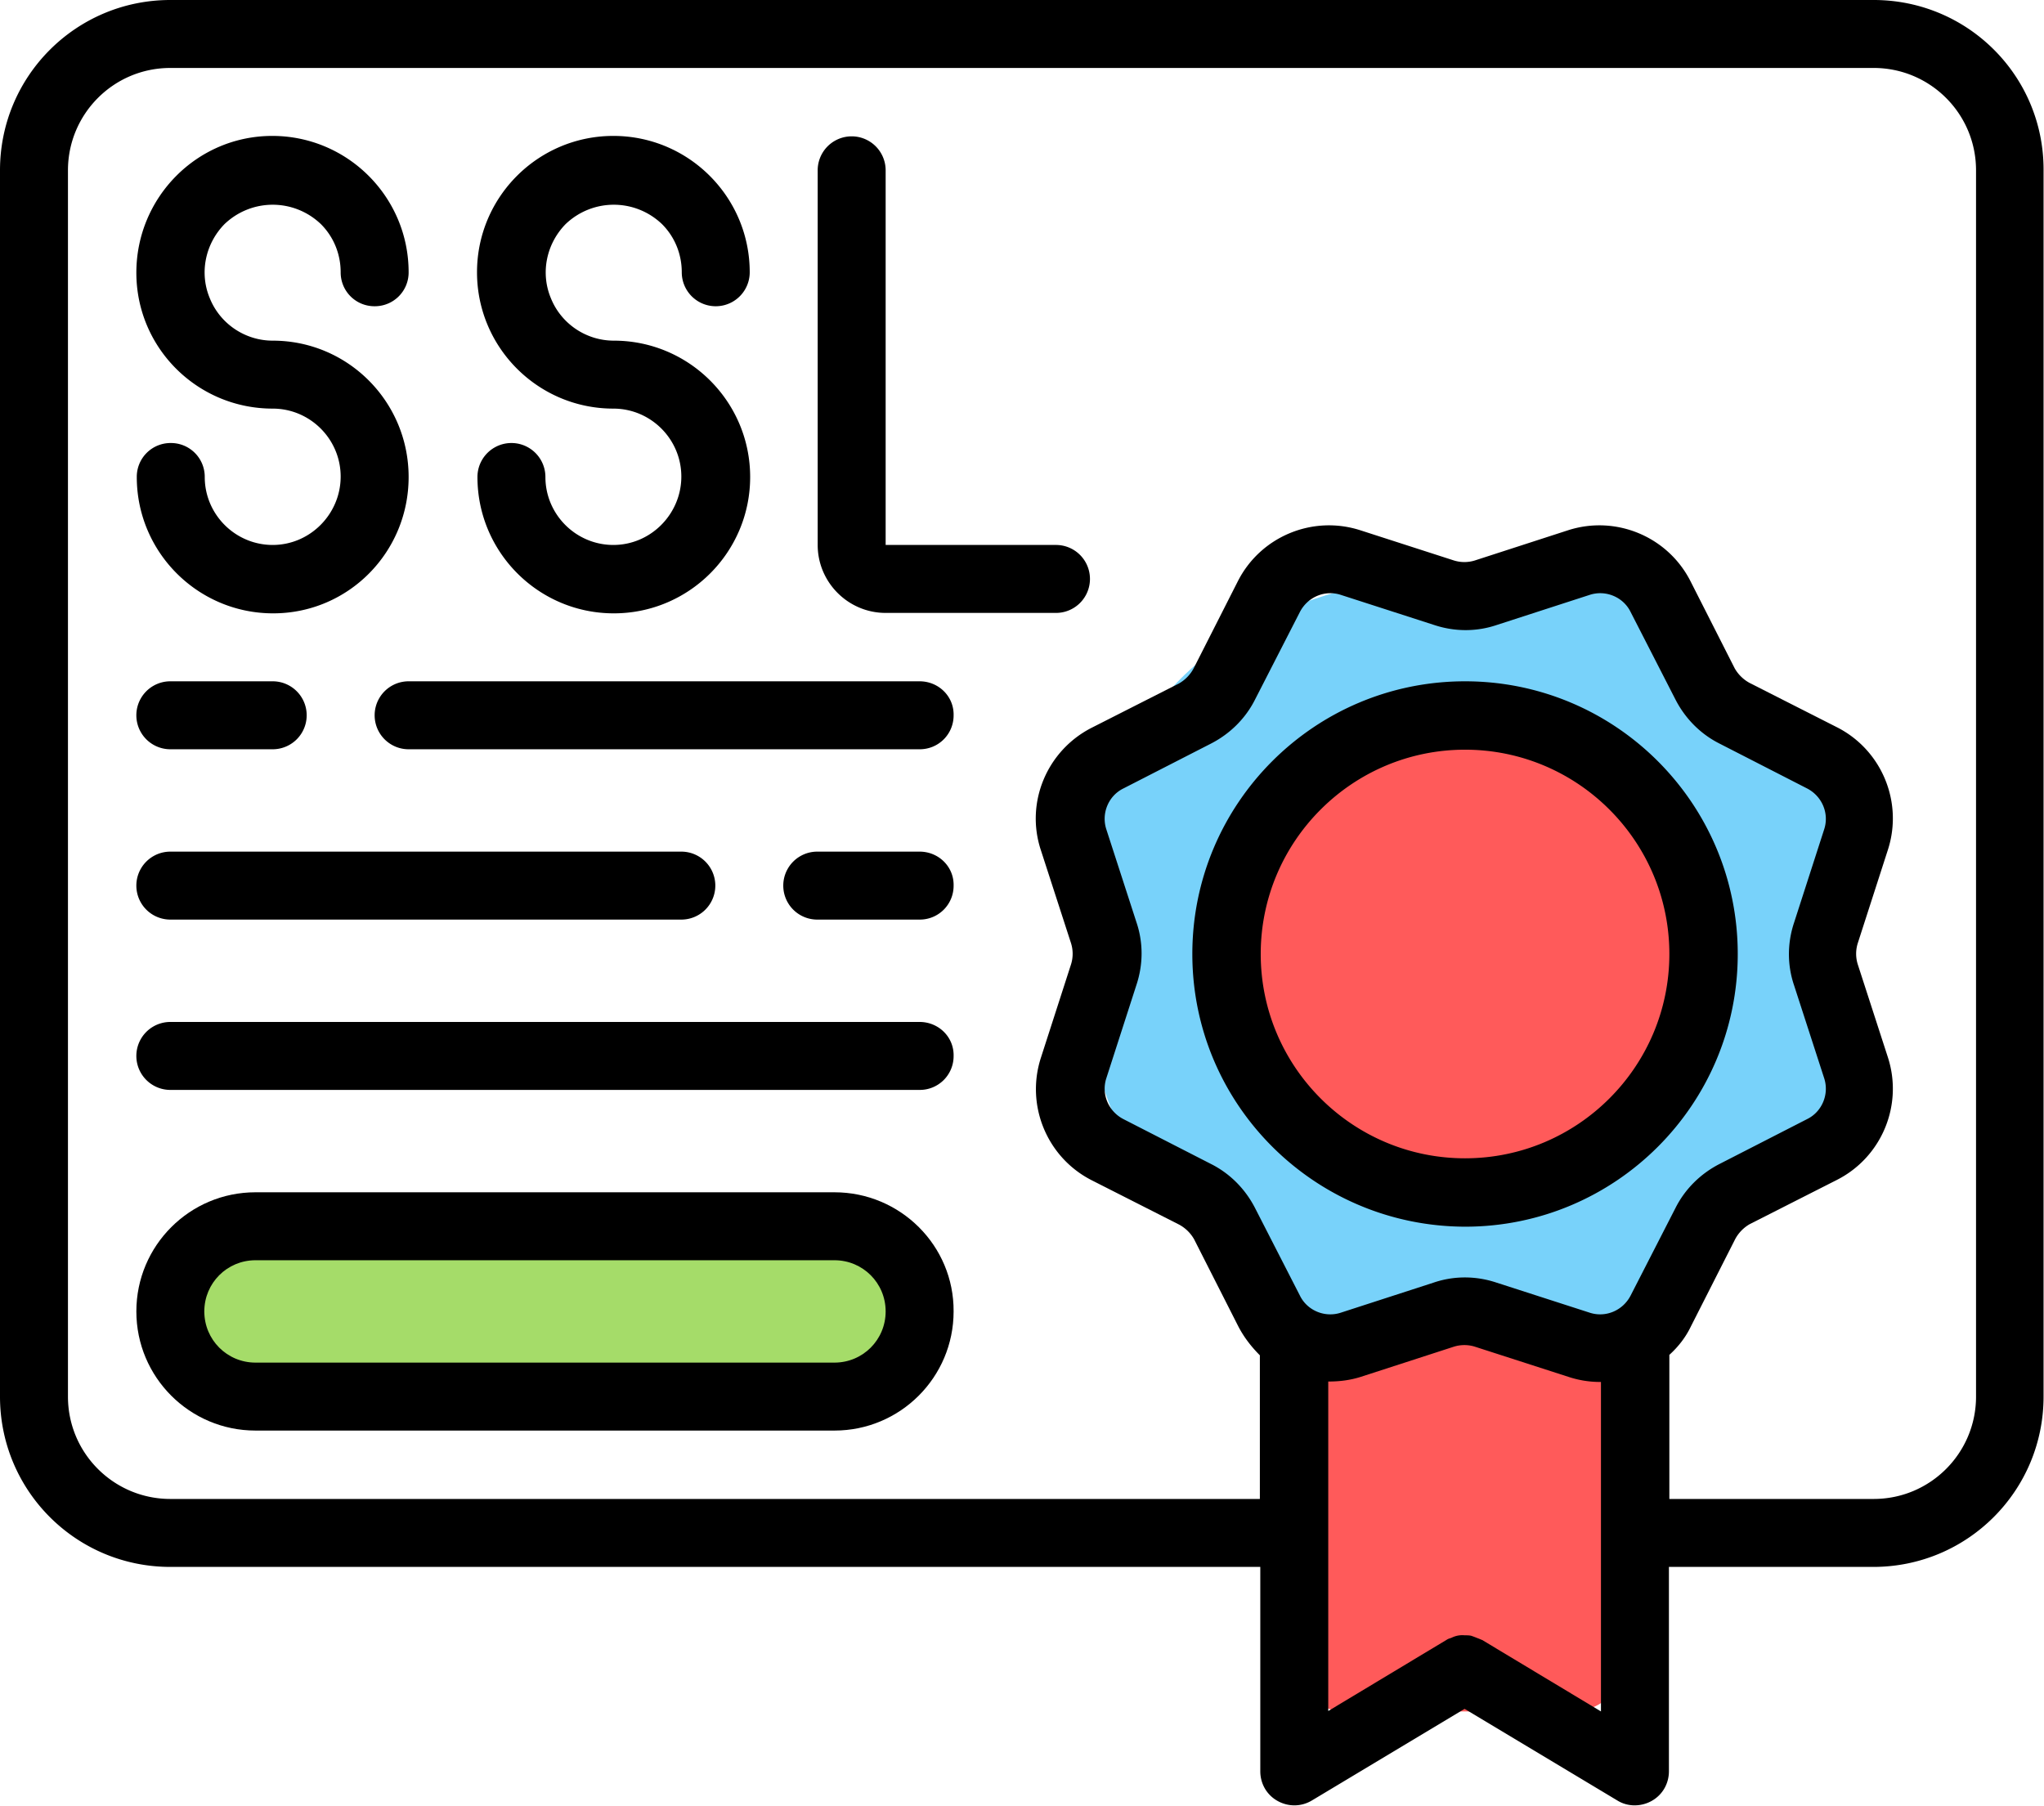 <svg xmlns="http://www.w3.org/2000/svg" viewBox="0 0 475.2 419.8"><path d="M365.7 397.9h-53a12.04 12.04 0 0 1-12-12v-68.3a12.04 12.04 0 0 1 12-12h53a12.04 12.04 0 0 1 12 12v68.3a12.04 12.04 0 0 1-12 12z" fill="#ff5a5a"/><path d="M433.1 186.2l-8.7 83s-45.8 38.9-60.5 41.5c-63.2 11.1-106.5-31-110.5-73.1-11.2-119 96.2-101.7 118.8-108.5 11.5-3.5 25.9 23.8 25.9 23.8l35 33.3z" fill="#78d2fa"/><path d="M435.6 0h-396C17.7 0 0 17.7 0 39.6v285.1c0 21.9 17.7 39.6 39.6 39.6H293v47.5c0 2.9 1.5 5.5 4 6.9s5.5 1.4 8-.1l35.5-21.3 35.5 21.3c2.4 1.5 5.5 1.5 8 .1s4-4 4-6.9v-47.5h47.5c21.9 0 39.6-17.7 39.6-39.6V39.6C475.2 17.7 457.5 0 435.6 0zm-63.4 397.9l-27.6-16.6c-.3-.1-.7-.3-1-.4-.5-.2-1-.4-1.6-.6-.5-.1-1-.1-1.5-.1-1.1-.1-2.1.1-3.1.6-.3.1-.7.2-1 .4l-27.6 16.6v-76.6c2.6 0 5.1-.3 7.6-1.1l21.6-7a8.19 8.19 0 0 1 4.9 0l21.7 7a23.4 23.4 0 0 0 7.4 1.2h.2v76.6zm6.9-96.7c-1.8 3.5-5.8 5.2-9.5 4l-21.7-7c-4.8-1.6-9.9-1.6-14.6 0l-21.6 7c-3.7 1.2-7.8-.5-9.5-4l-10.4-20.3c-2.3-4.5-5.9-8.1-10.3-10.3l-20.3-10.4c-3.5-1.8-5.2-5.8-4-9.5l7-21.7c1.6-4.8 1.6-9.9 0-14.6l-7-21.6c-1.2-3.7.5-7.8 4-9.5l20.3-10.4c4.5-2.3 8.1-5.9 10.3-10.3l10.4-20.3c1.8-3.5 5.8-5.2 9.5-4l21.7 7c4.8 1.6 9.9 1.6 14.6 0l21.6-7c3.7-1.2 7.8.5 9.5 4l10.4 20.3c2.3 4.5 5.9 8.1 10.3 10.3l20.3 10.4c3.5 1.8 5.2 5.8 4 9.5l-7 21.7c-1.6 4.8-1.6 9.9 0 14.6l7 21.6c1.2 3.7-.5 7.8-4 9.5l-20.3 10.4c-4.5 2.3-8.1 5.9-10.3 10.3l-10.4 20.3zm80.3 23.5c0 13.1-10.6 23.8-23.8 23.8h-47.5V315c2.1-1.9 3.8-4.1 5-6.6l10.3-20.3c.8-1.5 2-2.7 3.4-3.5l20.3-10.3c10.4-5.3 15.4-17.4 11.8-28.5l-7-21.6a8.19 8.19 0 0 1 0-4.9l7-21.7c3.6-11.1-1.4-23.2-11.8-28.5l-20.3-10.3c-1.5-.8-2.7-2-3.5-3.4L393 135.1c-5.3-10.4-17.4-15.4-28.5-11.8l-21.6 7a8.19 8.19 0 0 1-4.9 0l-21.7-7c-11.1-3.6-23.2 1.4-28.5 11.8l-10.3 20.3c-.8 1.5-2 2.7-3.4 3.5l-20.3 10.3c-10.4 5.3-15.5 17.4-11.8 28.5l7 21.6a8.19 8.19 0 0 1 0 4.9l-7 21.7c-3.6 11.1 1.4 23.2 11.8 28.5l20.3 10.3c1.5.8 2.7 2 3.5 3.4l10.3 20.3c1.3 2.5 3 4.7 5 6.7v33.4H39.6c-13.1 0-23.8-10.6-23.8-23.8V39.6c0-13.1 10.6-23.8 23.8-23.8h396c13.1 0 23.8 10.6 23.8 23.8v285.1z"/><circle cx="340.6" cy="221.8" r="57.5" fill="#ff5a5a"/><path d="M340.6 158.4c-35 0-63.4 28.4-63.4 63.4s28.4 63.3 63.4 63.4c35 0 63.4-28.4 63.4-63.4s-28.4-63.4-63.4-63.4zm0 110.9c-26.2 0-47.5-21.3-47.5-47.5s21.3-47.5 47.5-47.5 47.5 21.3 47.5 47.5-21.3 47.5-47.5 47.5zM63.4 126.7c-8.7 0-15.8-7.1-15.8-15.8a7.85 7.85 0 0 0-7.9-7.9 7.85 7.85 0 0 0-7.9 7.9c0 17.5 14.2 31.7 31.7 31.7S95 128.4 95 110.9 80.9 79.2 63.4 79.2c-6.4 0-12.2-3.9-14.6-9.8-2.5-5.9-1.1-12.7 3.4-17.3 6.3-6 16.1-6 22.4 0 3 3 4.6 7 4.6 11.2a7.85 7.85 0 0 0 7.9 7.9 7.85 7.85 0 0 0 7.9-7.9c0-17.5-14.2-31.7-31.7-31.7S31.7 45.9 31.7 63.4 45.9 95 63.4 95c8.7 0 15.8 7.1 15.8 15.8s-7.1 15.9-15.8 15.9zm79.2 0c-8.7 0-15.8-7.1-15.8-15.8a7.9 7.9 0 1 0-15.8 0c0 17.5 14.2 31.7 31.7 31.7s31.7-14.2 31.7-31.7-14.2-31.7-31.7-31.7c-6.4 0-12.2-3.9-14.6-9.8-2.5-5.9-1.1-12.7 3.4-17.3 6.3-6 16.1-6 22.4 0 3 3 4.6 7 4.6 11.2a7.9 7.9 0 1 0 15.8 0c0-17.5-14.2-31.7-31.7-31.7s-31.7 14.2-31.7 31.7S125.1 95 142.6 95c8.7 0 15.8 7.1 15.8 15.8s-7.1 15.9-15.8 15.9zm102.9 0h-39.6V39.6a7.9 7.9 0 1 0-15.8 0v87.1c0 8.7 7.1 15.8 15.8 15.8h39.6a7.9 7.9 0 1 0 0-15.8zM39.6 174.2h23.8a7.9 7.9 0 1 0 0-15.8H39.6a7.9 7.9 0 1 0 0 15.8zm174.2-15.8H95a7.9 7.9 0 1 0 0 15.8h118.8a7.85 7.85 0 0 0 7.9-7.9c.1-4.4-3.5-7.9-7.9-7.9zm0 39.6H190a7.9 7.9 0 1 0 0 15.8h23.8a7.85 7.85 0 0 0 7.9-7.9c.1-4.4-3.5-7.9-7.9-7.9zM39.6 213.8h118.8a7.9 7.9 0 1 0 0-15.8H39.6a7.9 7.9 0 1 0 0 15.8zm174.2 23.8H39.6a7.9 7.9 0 1 0 0 15.8h174.2a7.85 7.85 0 0 0 7.9-7.9c.1-4.4-3.5-7.9-7.9-7.9z"/><path d="M197.8 321.8H59.5a12.04 12.04 0 0 1-12-12v-9.4a12.04 12.04 0 0 1 12-12h138.2a12.04 12.04 0 0 1 12 12v9.4c.1 6.6-5.3 12-11.9 12z" fill="#a5dc69"/><path d="M194 277.2H59.4c-15.3 0-27.7 12.4-27.7 27.7s12.4 27.7 27.7 27.7H194c15.3 0 27.7-12.4 27.7-27.7.1-15.3-12.4-27.7-27.7-27.7zm0 39.6H59.4c-6.6 0-11.9-5.3-11.9-11.9S52.8 293 59.4 293H194c6.6 0 11.9 5.3 11.9 11.9s-5.3 11.9-11.9 11.9z"/></svg>